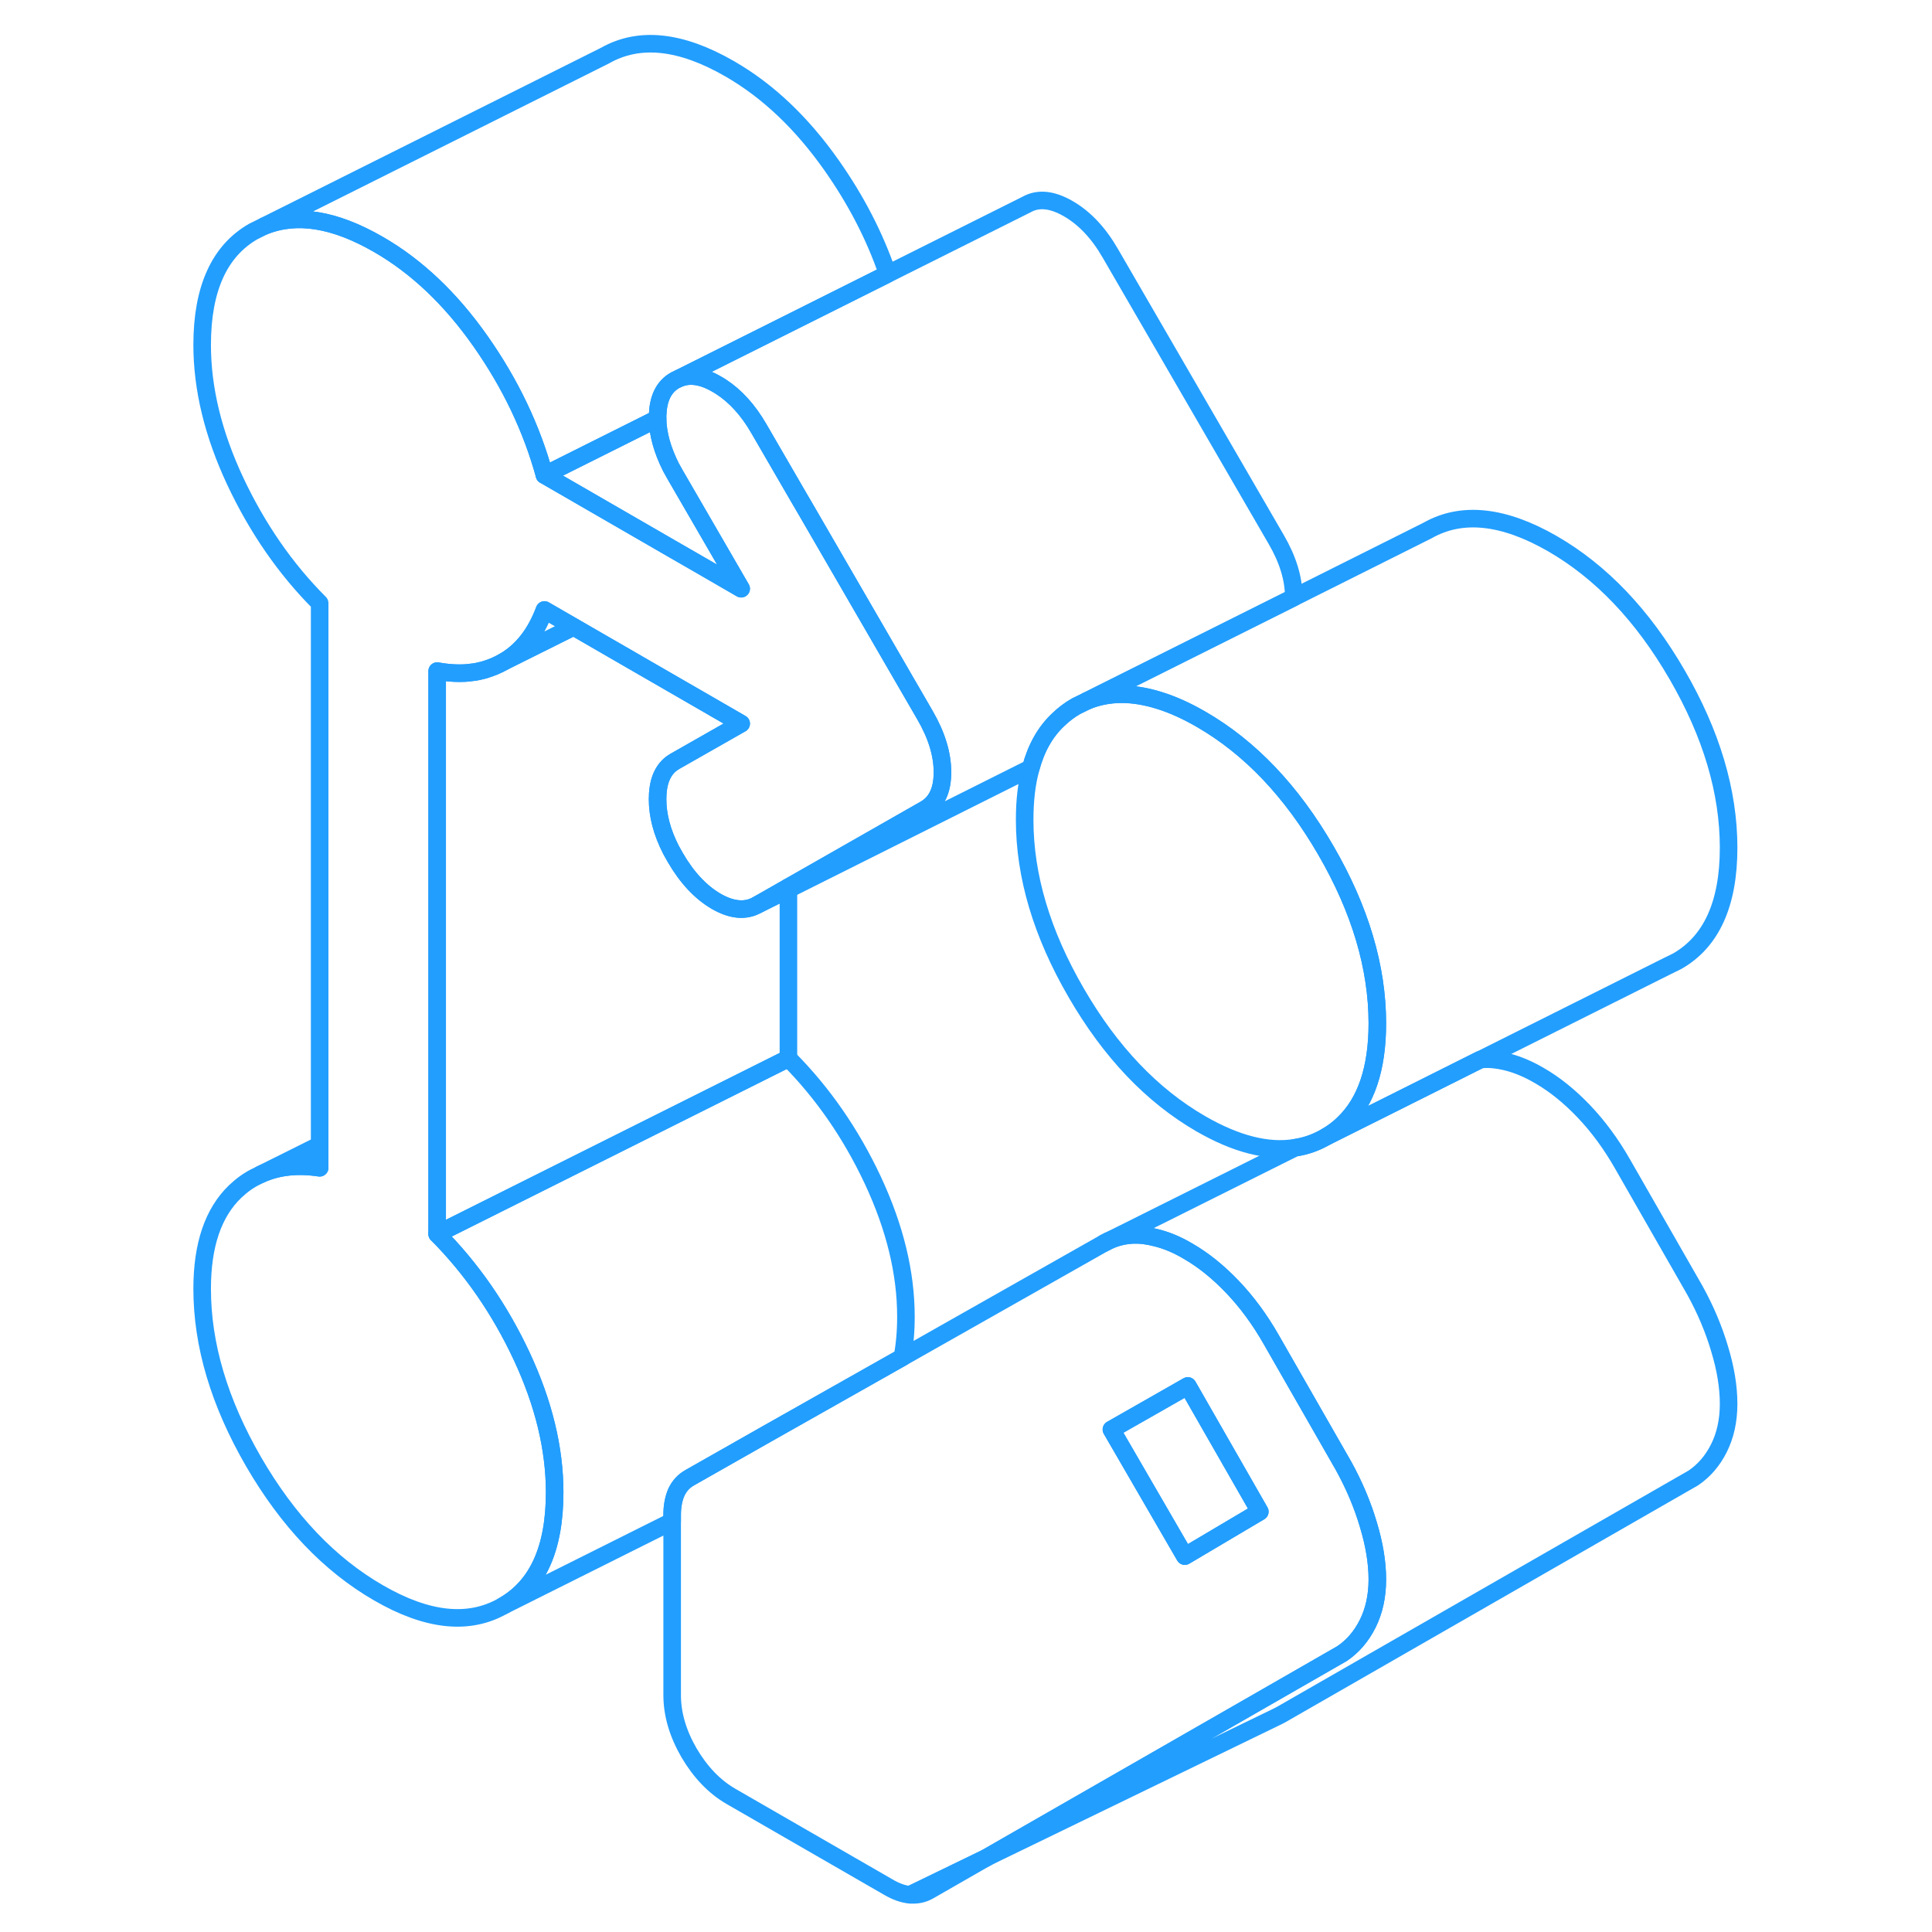 <svg width="48" height="48" viewBox="0 0 91 110" fill="none" xmlns="http://www.w3.org/2000/svg" stroke-width="1px" stroke-linecap="round" stroke-linejoin="round"><path d="M42.319 107.879C42.709 107.909 43.069 107.839 43.409 107.639L46.649 105.779L42.319 107.879Z" stroke="#229EFF" stroke-linejoin="round"/><path d="M68.92 58.269C68.92 60.839 68.28 62.739 67.01 63.959C66.71 64.259 66.37 64.509 65.99 64.729C65.44 65.049 64.85 65.259 64.23 65.349C62.67 65.599 60.88 65.139 58.88 63.989C56.09 62.379 53.72 59.889 51.77 56.519C49.82 53.159 48.84 49.879 48.84 46.679C48.84 45.579 48.95 44.599 49.19 43.739C49.5 42.579 50.02 41.659 50.76 40.969C51.06 40.679 51.4 40.419 51.77 40.209L52.38 39.909C53.6 39.409 54.97 39.399 56.5 39.879C57.25 40.109 58.05 40.469 58.88 40.949C61.67 42.559 64.04 45.049 65.99 48.419C67.94 51.779 68.92 55.069 68.92 58.269Z" stroke="#229EFF" stroke-linejoin="round"/><path d="M33.62 51.519L35.39 50.639V50.509L33.62 51.519Z" stroke="#229EFF" stroke-linejoin="round"/><path d="M64.159 33.969V34.019L52.379 39.909L51.769 40.209C51.399 40.419 51.059 40.679 50.759 40.969C50.019 41.659 49.499 42.579 49.189 43.729L35.389 50.639V50.509L43.159 46.079C43.829 45.699 44.159 44.999 44.159 43.969C44.159 42.939 43.829 41.859 43.159 40.709L36.409 29.059L35.959 28.289L33.709 24.409C33.099 23.349 32.369 22.549 31.549 22.019C31.469 21.969 31.399 21.919 31.319 21.879C30.499 21.399 29.779 21.289 29.149 21.549L41.039 15.599L48.939 11.649C49.609 11.269 50.399 11.349 51.319 11.879C52.239 12.409 53.039 13.249 53.709 14.409L63.159 30.709C63.829 31.859 64.159 32.949 64.159 33.969Z" stroke="#229EFF" stroke-linejoin="round"/><path d="M35.39 50.639V60.259L22.37 66.769L15.39 70.259V38.209C15.83 38.289 16.25 38.329 16.65 38.329C16.84 38.329 17.03 38.329 17.21 38.299C17.4 38.279 17.58 38.259 17.75 38.219C17.93 38.179 18.1 38.139 18.26 38.079C18.34 38.049 18.43 38.029 18.51 37.989C18.59 37.969 18.67 37.929 18.75 37.889C18.89 37.839 19.02 37.769 19.15 37.689L23.16 35.689L28.7 38.889L32.7 41.199L28.94 43.339C28.86 43.389 28.78 43.439 28.7 43.499C28.19 43.909 27.94 44.569 27.94 45.499C27.94 46.429 28.19 47.379 28.7 48.379C28.78 48.519 28.86 48.669 28.94 48.809C29.61 49.969 30.39 50.799 31.28 51.319C32.17 51.829 32.95 51.899 33.62 51.519L35.39 50.639Z" stroke="#229EFF" stroke-linejoin="round"/><path d="M23.159 35.689L19.149 37.689C20.209 37.089 20.989 36.099 21.499 34.729L23.159 35.689Z" stroke="#229EFF" stroke-linejoin="round"/><path d="M44.16 43.969C44.16 44.999 43.83 45.699 43.16 46.079L35.39 50.509L33.62 51.519C32.95 51.899 32.17 51.829 31.28 51.319C30.39 50.799 29.61 49.969 28.94 48.809C28.86 48.669 28.78 48.519 28.7 48.379C28.19 47.379 27.94 46.419 27.94 45.499C27.94 44.579 28.19 43.909 28.7 43.499C28.78 43.439 28.86 43.389 28.94 43.339L32.7 41.199L28.7 38.889L23.16 35.689L21.5 34.729C20.99 36.099 20.21 37.089 19.15 37.689L18.75 37.889C18.67 37.929 18.59 37.959 18.51 37.989C18.43 38.029 18.34 38.049 18.26 38.079C18.1 38.139 17.93 38.179 17.75 38.219C17.58 38.259 17.4 38.279 17.21 38.299C17.03 38.319 16.84 38.329 16.65 38.329C16.25 38.329 15.83 38.289 15.39 38.209V70.259C17.34 72.219 18.95 74.539 20.2 77.209C21.45 79.889 22.08 82.469 22.08 84.969C22.08 88.169 21.11 90.319 19.15 91.429C17.2 92.549 14.83 92.299 12.05 90.689C9.26 89.079 6.89 86.589 4.94 83.229C2.99 79.859 2.01 76.579 2.01 73.379C2.01 70.879 2.64 69.039 3.89 67.839C4.27 67.479 4.68 67.179 5.13 66.969L5.35 66.859C6.32 66.419 7.44 66.299 8.7 66.489V34.339C6.75 32.389 5.15 30.069 3.89 27.389C2.64 24.719 2.01 22.129 2.01 19.639C2.01 16.439 2.99 14.279 4.94 13.169L5.55 12.869C7.38 12.129 9.54 12.469 12.05 13.919C14.22 15.169 16.16 17.009 17.86 19.429C19.56 21.849 20.77 24.389 21.5 27.049L28.7 31.209L30.28 32.119L32.7 33.519L31.53 31.499L28.94 27.029C28.86 26.889 28.78 26.739 28.7 26.599C28.21 25.619 27.95 24.699 27.94 23.829V23.759C27.94 23.689 27.94 23.619 27.95 23.549C27.99 22.639 28.32 21.999 28.94 21.649L29.15 21.549C29.78 21.289 30.5 21.399 31.32 21.879C31.4 21.919 31.47 21.969 31.55 22.019C32.37 22.549 33.1 23.349 33.71 24.409L35.96 28.289L36.41 29.059L43.16 40.709C43.83 41.859 44.16 42.949 44.16 43.969Z" stroke="#229EFF" stroke-linejoin="round"/><path d="M68.409 86.809C68.079 85.689 67.609 84.569 66.99 83.449L62.889 76.289C62.23 75.129 61.489 74.129 60.679 73.279C59.87 72.429 59.02 71.739 58.13 71.229C57.489 70.849 56.87 70.599 56.27 70.459C56.029 70.399 55.809 70.359 55.58 70.329C54.77 70.249 54.029 70.399 53.359 70.779L41.88 77.279L34.13 81.659L29.779 84.129C29.439 84.319 29.189 84.589 29.02 84.939C28.86 85.299 28.77 85.729 28.77 86.239V96.509C28.77 97.599 29.09 98.689 29.73 99.799C30.38 100.899 31.169 101.729 32.12 102.279L41.069 107.439C41.51 107.699 41.929 107.849 42.319 107.879L46.65 105.779L46.679 105.759L61.13 97.469L66.909 94.149C67.519 93.739 68.01 93.169 68.37 92.449C68.73 91.729 68.92 90.889 68.92 89.929C68.92 88.969 68.749 87.929 68.409 86.809ZM57.959 88.599L53.779 81.389L58.13 78.909L62.23 86.069L57.959 88.599Z" stroke="#229EFF" stroke-linejoin="round"/><path d="M62.229 86.069L57.959 88.599L53.779 81.389L58.129 78.909L62.229 86.069Z" stroke="#229EFF" stroke-linejoin="round"/><path d="M88.92 79.929C88.92 80.889 88.73 81.729 88.37 82.449C88.01 83.169 87.52 83.739 86.91 84.149L63.41 97.639L63.15 97.769L46.68 105.759L61.13 97.469L66.91 94.149C67.52 93.739 68.01 93.169 68.37 92.449C68.73 91.729 68.92 90.889 68.92 89.929C68.92 88.969 68.75 87.929 68.41 86.809C68.08 85.689 67.61 84.569 66.99 83.449L62.89 76.289C62.23 75.129 61.49 74.129 60.68 73.279C59.87 72.429 59.02 71.739 58.13 71.229C57.49 70.849 56.87 70.599 56.27 70.459C56.03 70.399 55.81 70.359 55.58 70.329C54.77 70.249 54.03 70.399 53.36 70.779L64.23 65.349C64.85 65.259 65.44 65.049 65.99 64.729L69.35 63.049L74.78 60.329H74.79C75.05 60.299 75.31 60.299 75.58 60.329C76.39 60.419 77.24 60.709 78.13 61.229C79.02 61.739 79.87 62.429 80.68 63.279C81.49 64.129 82.23 65.129 82.89 66.289L86.99 73.449C87.61 74.569 88.08 75.689 88.41 76.809C88.75 77.929 88.92 78.969 88.92 79.929Z" stroke="#229EFF" stroke-linejoin="round"/><path d="M32.7 33.519L30.28 32.119L28.7 31.209L21.5 27.049L27.94 23.829C27.95 24.699 28.21 25.619 28.7 26.599C28.78 26.739 28.86 26.889 28.94 27.029L31.53 31.499L32.7 33.519Z" stroke="#229EFF" stroke-linejoin="round"/><path d="M41.04 15.599L29.15 21.549L28.94 21.649C28.32 21.999 27.99 22.639 27.95 23.549C27.94 23.619 27.94 23.689 27.94 23.759V23.829L21.5 27.049C20.77 24.389 19.56 21.849 17.86 19.429C16.16 17.009 14.22 15.169 12.05 13.919C9.54 12.469 7.38 12.129 5.55 12.869L24.94 3.169C26.89 2.059 29.26 2.309 32.05 3.919C34.22 5.169 36.16 7.009 37.86 9.429C39.25 11.409 40.31 13.459 41.04 15.599Z" stroke="#229EFF" stroke-linejoin="round"/><path d="M8.7 65.189V66.489C7.44 66.299 6.32 66.419 5.35 66.859L8.7 65.189Z" stroke="#229EFF" stroke-linejoin="round"/><path d="M42.08 74.969C42.08 75.809 42.01 76.579 41.88 77.279L34.13 81.659L29.78 84.129C29.44 84.319 29.19 84.589 29.02 84.939C28.86 85.299 28.77 85.729 28.77 86.239V86.619L19.15 91.429C21.11 90.319 22.08 88.169 22.08 84.969C22.08 82.469 21.45 79.889 20.2 77.209C18.95 74.539 17.34 72.219 15.39 70.259L22.37 66.769L35.39 60.259C37.34 62.219 38.95 64.539 40.2 67.209C41.45 69.889 42.08 72.469 42.08 74.969Z" stroke="#229EFF" stroke-linejoin="round"/><path d="M88.92 48.269C88.92 51.459 87.94 53.619 85.99 54.729L85.38 55.029L74.79 60.329H74.78L69.35 63.049L65.99 64.729C66.37 64.509 66.71 64.259 67.01 63.959C68.28 62.739 68.92 60.839 68.92 58.269C68.92 55.069 67.94 51.779 65.99 48.419C64.04 45.049 61.67 42.559 58.88 40.949C58.05 40.469 57.25 40.109 56.5 39.879C54.97 39.399 53.6 39.409 52.38 39.909L64.16 34.019L71.77 30.209C73.72 29.099 76.09 29.349 78.88 30.949C81.67 32.559 84.04 35.049 85.99 38.419C87.94 41.779 88.92 45.069 88.92 48.269Z" stroke="#229EFF" stroke-linejoin="round"/></svg>